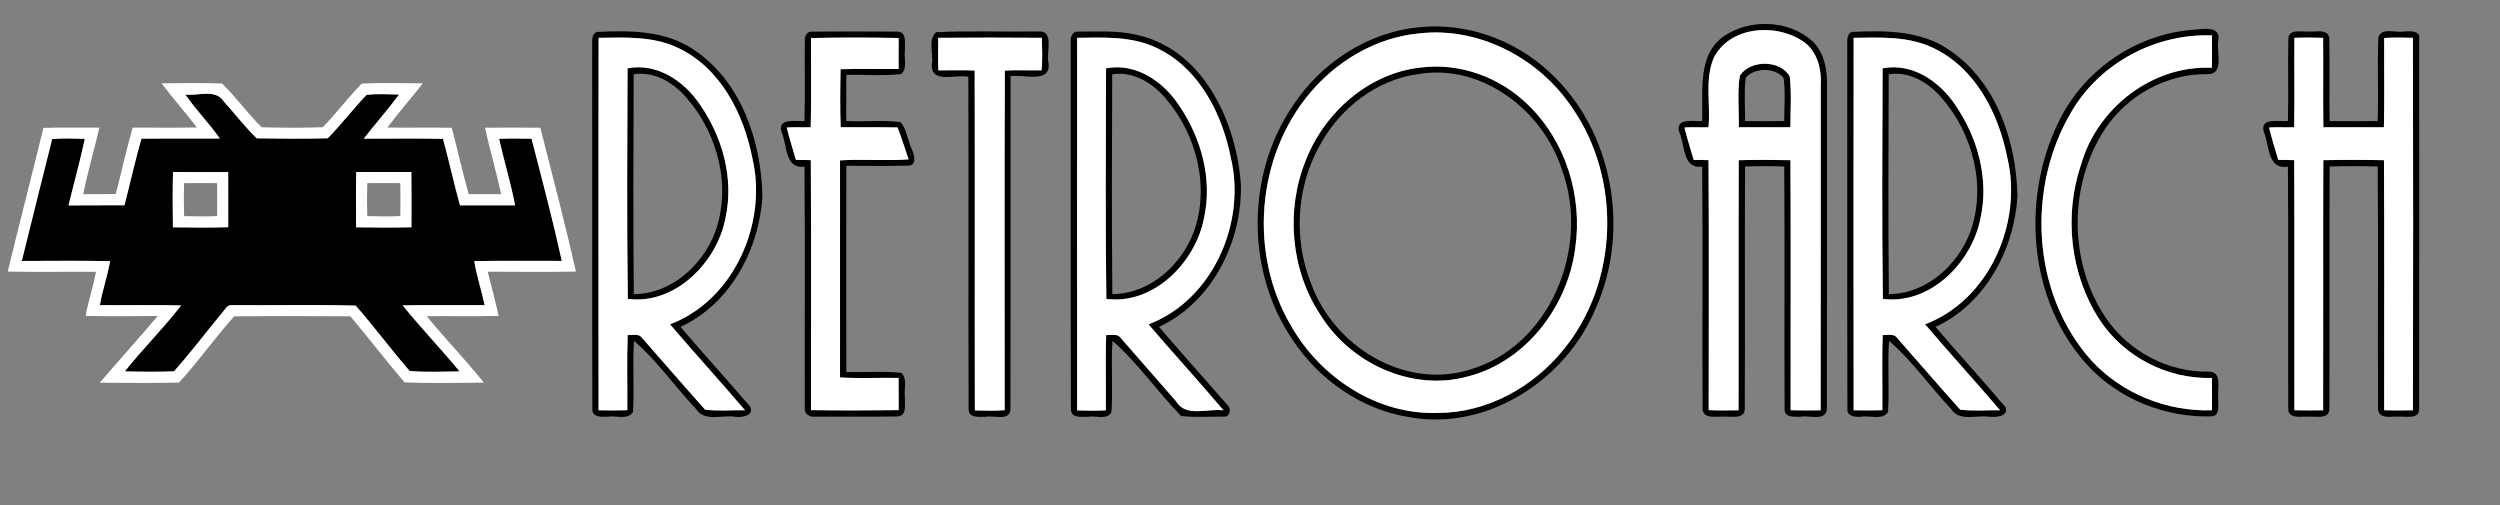 <?xml version="1.0" encoding="UTF-8" ?>
<!DOCTYPE svg PUBLIC "-//W3C//DTD SVG 1.1//EN" "http://www.w3.org/Graphics/SVG/1.1/DTD/svg11.dtd">
<svg width="1980pt" height="400pt" viewBox="0 0 1980 400" version="1.1" xmlns="http://www.w3.org/2000/svg">
<rect x="0" y="0" width="1980" height="400" fill="#808080" stroke="none"/>
<g id="#000000ff">
<path fill="#000000" opacity="1.00" d=" M 1366.71 27.73 C 1387.32 14.69 1417.06 16.06 1435.41 32.59 C 1444.43 41.09 1447.03 54.07 1447.01 66.00 C 1446.93 152.01 1447.11 238.04 1446.92 324.05 C 1445.83 333.99 1432.66 328.67 1426.01 330.04 C 1421.60 329.99 1413.94 330.98 1413.41 324.81 C 1413.04 260.51 1413.67 196.16 1413.10 131.86 C 1402.77 131.51 1392.40 131.47 1382.07 131.87 C 1381.74 195.90 1382.17 259.94 1381.86 323.97 C 1381.50 332.56 1370.64 329.48 1365.00 330.01 C 1359.48 329.57 1350.11 332.19 1348.45 324.77 C 1348.09 260.51 1348.72 196.21 1348.14 131.95 C 1332.27 134.24 1334.58 114.07 1329.81 104.18 C 1326.95 93.08 1341.64 96.32 1348.12 95.89 C 1349.04 72.59 1343.56 42.53 1366.71 27.73 M 1357.16 46.16 C 1349.97 63.44 1354.95 82.69 1353.10 100.81 C 1346.75 101.00 1340.41 100.58 1334.08 101.00 C 1336.21 109.62 1338.94 118.09 1341.39 126.63 C 1345.30 126.67 1349.23 126.67 1353.16 126.84 C 1353.57 192.82 1353.29 258.82 1353.29 324.81 C 1361.16 325.18 1369.04 325.03 1376.92 324.93 C 1377.10 258.91 1376.82 192.88 1377.06 126.87 C 1390.71 126.54 1404.40 126.55 1418.06 126.86 C 1418.40 192.86 1418.11 258.88 1418.20 324.88 C 1426.10 325.12 1434.02 325.04 1441.94 324.94 C 1442.09 239.30 1441.94 153.65 1442.02 68.01 C 1442.89 54.65 1439.13 39.42 1426.93 32.08 C 1405.28 18.12 1369.43 21.14 1357.16 46.16 Z" />
<path fill="#000000" opacity="1.00" d=" M 1125.42 21.46 C 1162.17 17.97 1199.48 31.63 1226.50 56.51 C 1277.39 102.52 1291.60 181.87 1263.92 243.97 C 1240.41 300.91 1177.91 341.78 1115.69 330.31 C 1078.17 324.27 1044.57 300.71 1023.80 269.21 C 986.80 215.09 986.95 138.76 1023.45 84.43 C 1045.87 49.82 1083.93 24.81 1125.42 21.46 M 1123.42 26.53 C 1089.71 29.83 1058.62 48.31 1037.13 74.10 C 994.84 124.62 989.03 201.79 1022.71 258.30 C 1045.94 299.19 1091.09 328.89 1139.00 326.99 C 1177.52 327.02 1214.18 306.68 1238.11 277.10 C 1281.91 223.91 1284.47 142.09 1245.35 85.63 C 1219.10 46.11 1171.20 20.81 1123.42 26.53 Z" />
<path fill="#000000" opacity="1.00" d=" M 1738.43 23.50 C 1745.52 22.78 1758.86 20.57 1756.89 31.94 C 1755.15 40.65 1762.27 59.16 1748.07 58.72 C 1716.16 58.32 1685.33 75.29 1667.53 101.56 C 1637.95 146.07 1638.11 208.48 1668.38 252.61 C 1686.42 278.55 1717.30 294.90 1749.01 294.32 C 1760.67 293.96 1755.91 308.74 1756.86 315.99 C 1756.60 320.67 1758.56 328.98 1751.85 329.75 C 1715.41 330.95 1678.38 316.41 1653.52 289.48 C 1606.62 238.52 1600.47 158.17 1630.19 97.05 C 1649.89 55.47 1692.42 26.28 1738.43 23.50 M 1640.94 87.94 C 1604.78 148.07 1608.85 232.63 1656.44 285.55 C 1680.53 311.80 1716.38 326.12 1751.88 324.93 C 1751.90 316.40 1752.04 307.86 1751.78 299.33 C 1716.69 300.44 1682.03 282.60 1662.85 253.18 C 1639.50 217.30 1634.48 170.62 1648.22 130.22 C 1661.06 85.49 1704.66 51.50 1751.77 53.67 C 1752.04 45.14 1751.90 36.60 1751.88 28.07 C 1707.68 26.33 1663.43 49.66 1640.94 87.94 Z" />
<path fill="#000000" opacity="1.00" d=" M 469.02 32.93 C 468.96 29.96 469.66 25.86 473.19 25.27 C 499.10 24.04 527.34 24.10 549.58 39.45 C 587.10 64.46 602.83 111.83 603.84 155.10 C 601.43 197.39 578.51 240.72 538.91 258.88 C 557.05 280.09 575.83 300.79 594.04 321.94 C 597.81 329.35 587.05 330.95 581.99 330.04 C 571.75 328.49 557.92 334.35 551.19 323.82 C 534.59 306.24 520.20 285.47 502.13 269.97 C 500.80 288.71 502.54 307.64 501.29 326.36 C 497.06 332.90 487.49 328.90 480.99 330.04 C 476.44 330.28 468.83 330.46 469.14 323.97 C 468.89 226.97 469.13 129.94 469.02 32.93 M 474.09 29.97 C 473.98 128.29 474.00 226.61 474.08 324.93 C 481.65 325.06 489.23 325.12 496.81 324.88 C 497.02 305.03 496.36 285.14 497.12 265.31 C 500.51 265.63 504.70 264.23 507.54 266.52 C 524.60 285.76 541.30 305.37 558.49 324.47 C 568.87 325.69 579.54 324.74 590.02 324.92 C 570.50 301.99 550.15 279.76 530.63 256.84 C 581.39 237.76 608.10 176.40 595.82 125.08 C 588.92 89.78 570.44 53.38 536.37 37.64 C 516.93 28.55 494.98 29.68 474.09 29.97 Z" />
<path fill="#000000" opacity="1.00" d=" M 637.38 32.10 C 637.24 28.83 639.05 24.62 642.96 25.04 C 665.64 24.88 688.35 24.88 711.04 25.04 C 718.49 25.39 716.41 34.98 716.66 40.00 C 715.80 46.03 718.99 54.39 713.60 58.70 C 699.29 60.23 684.72 58.93 670.30 59.31 C 670.15 71.48 670.30 83.66 670.22 95.83 C 684.54 96.66 699.13 94.77 713.28 96.76 C 718.41 102.75 718.90 111.56 722.30 118.63 C 723.94 122.59 726.39 130.51 719.91 131.15 C 703.40 131.68 686.84 131.26 670.31 131.31 C 670.21 185.77 670.21 240.23 670.31 294.69 C 684.73 294.99 699.29 293.80 713.62 295.25 C 718.99 299.54 715.80 307.97 716.65 314.00 C 716.28 319.34 718.87 329.16 710.97 329.81 C 688.97 330.24 666.93 329.90 644.92 329.99 C 641.33 330.33 637.25 327.85 637.36 323.93 C 637.20 259.94 637.67 195.93 637.14 131.95 C 621.26 134.23 623.59 114.06 618.82 104.18 C 615.95 93.08 630.65 96.33 637.12 95.89 C 637.72 74.64 637.15 53.36 637.38 32.10 M 642.31 30.13 C 642.21 53.68 642.68 77.27 642.09 100.81 C 635.75 101.00 629.41 100.57 623.09 101.00 C 625.22 109.62 627.95 118.09 630.38 126.63 C 634.31 126.67 638.23 126.67 642.16 126.84 C 642.56 192.82 642.28 258.82 642.30 324.81 C 665.43 325.14 688.59 325.11 711.72 324.82 C 711.66 316.32 711.71 307.82 711.68 299.32 C 696.22 299.06 680.72 299.83 665.30 298.96 C 665.35 241.65 665.35 184.34 665.30 127.03 C 683.35 125.87 701.58 127.56 719.60 126.22 C 716.76 117.78 714.05 109.28 710.87 100.96 C 695.85 100.60 680.83 100.97 665.81 100.82 C 665.25 85.51 665.43 70.14 665.72 54.81 C 681.03 54.38 696.35 54.74 711.67 54.67 C 711.72 46.48 711.67 38.29 711.71 30.11 C 688.59 29.66 665.42 29.61 642.31 30.13 Z" />
<path fill="#000000" opacity="1.00" d=" M 741.41 25.48 C 768.20 24.21 795.19 25.35 822.06 24.91 C 835.27 23.74 828.69 41.12 830.29 49.00 C 833.29 66.87 810.66 58.56 800.35 60.34 C 800.31 148.24 800.45 236.15 800.28 324.04 C 799.85 333.79 787.26 328.89 781.01 330.07 C 775.97 330.09 767.04 331.47 767.14 323.98 C 766.83 236.29 767.25 148.57 766.93 60.87 C 757.47 58.43 737.20 66.91 738.00 51.06 C 739.52 42.87 734.60 31.57 741.41 25.48 M 743.09 29.97 C 743.01 38.55 742.86 47.14 743.19 55.71 C 752.77 55.82 762.37 55.38 771.94 55.87 C 772.19 145.58 771.89 235.31 772.09 325.03 C 779.95 325.22 787.84 325.46 795.69 324.86 C 795.68 235.20 795.41 145.52 795.82 55.86 C 805.53 55.39 815.26 55.83 824.97 55.70 C 825.69 47.16 825.37 38.53 825.14 29.96 C 797.79 29.74 770.43 29.72 743.09 29.97 Z" />
<path fill="#000000" opacity="1.00" d=" M 848.02 32.93 C 847.63 29.24 849.57 24.63 853.96 25.04 C 868.89 25.01 884.03 24.11 898.74 27.27 C 952.62 38.08 979.15 95.93 982.78 145.99 C 983.92 191.31 960.16 239.31 917.92 258.89 C 935.94 279.87 954.41 300.50 972.61 321.32 C 975.46 324.31 973.75 330.56 969.05 329.95 C 957.88 329.85 946.56 330.74 935.48 329.47 C 916.74 310.40 901.03 287.28 881.12 269.97 C 879.79 288.70 881.55 307.63 880.28 326.35 C 876.95 332.93 867.87 329.00 862.01 330.07 C 856.98 330.08 848.03 331.48 848.14 323.98 C 847.89 226.97 848.13 129.95 848.02 32.93 M 853.09 29.97 C 852.99 128.32 852.99 226.68 853.09 325.03 C 860.65 325.27 868.23 325.35 875.79 324.97 C 876.04 305.09 875.35 285.18 876.12 265.32 C 879.88 265.66 884.88 263.90 887.50 267.50 C 902.03 284.28 916.72 300.92 931.33 317.64 C 939.02 330.98 956.50 323.22 969.02 325.00 C 949.59 301.98 929.14 279.80 909.62 256.85 C 960.39 237.76 987.10 176.40 974.82 125.08 C 967.93 89.78 949.43 53.38 915.37 37.64 C 895.93 28.55 873.98 29.68 853.09 29.97 Z" />
<path fill="#000000" opacity="1.00" d=" M 1463.02 32.93 C 1462.95 29.96 1463.65 25.86 1467.19 25.27 C 1493.09 24.05 1521.34 24.09 1543.58 39.45 C 1581.10 64.46 1596.83 111.83 1597.85 155.09 C 1595.44 197.40 1572.49 240.70 1532.92 258.89 C 1551.16 280.33 1570.29 301.08 1588.43 322.58 C 1590.87 330.42 1580.04 330.50 1574.99 330.03 C 1565.04 328.63 1551.65 334.14 1545.19 323.82 C 1528.58 306.24 1514.20 285.47 1496.12 269.96 C 1494.80 288.71 1496.54 307.64 1495.29 326.36 C 1490.76 333.04 1480.79 328.81 1473.98 330.05 C 1469.62 330.39 1462.75 329.96 1463.14 323.97 C 1462.90 226.96 1463.13 129.94 1463.02 32.93 M 1468.09 29.97 C 1467.98 128.29 1468.00 226.61 1468.08 324.92 C 1475.65 325.06 1483.23 325.11 1490.80 324.88 C 1491.03 305.03 1490.35 285.15 1491.12 265.32 C 1494.51 265.64 1498.70 264.22 1501.54 266.52 C 1518.60 285.77 1535.31 305.37 1552.50 324.47 C 1562.87 325.69 1573.54 324.75 1584.03 324.91 C 1564.50 302.00 1544.16 279.76 1524.63 256.85 C 1575.39 237.76 1602.10 176.40 1589.82 125.08 C 1582.93 89.77 1564.43 53.38 1530.36 37.64 C 1510.93 28.55 1488.98 29.68 1468.09 29.97 Z" />
<path fill="#000000" opacity="1.00" d=" M 1812.38 30.18 C 1813.31 22.61 1822.77 25.44 1828.00 24.94 C 1833.49 25.65 1843.54 22.25 1844.76 30.14 C 1845.34 52.03 1844.63 73.98 1845.08 95.89 C 1857.75 95.99 1870.42 96.01 1883.10 95.88 C 1883.88 73.80 1882.75 51.63 1883.64 29.56 C 1886.34 21.30 1897.52 26.31 1903.99 24.92 C 1908.58 24.80 1916.93 23.84 1916.02 30.92 C 1916.04 128.62 1916.14 226.34 1915.97 324.04 C 1915.95 331.97 1906.19 329.77 1901.00 330.02 C 1895.30 329.29 1885.01 332.67 1883.44 324.80 C 1883.06 260.50 1883.68 196.16 1883.14 131.86 C 1870.45 131.51 1857.74 131.48 1845.07 131.87 C 1844.74 195.90 1845.17 259.95 1844.86 323.97 C 1844.51 332.57 1833.64 329.47 1828.01 330.02 C 1822.65 329.70 1812.43 332.05 1812.29 323.95 C 1812.03 259.95 1812.55 195.93 1812.03 131.94 C 1795.53 134.86 1797.48 114.50 1792.81 104.18 C 1790.01 92.67 1805.38 96.54 1812.04 95.90 C 1812.62 74.00 1811.89 52.07 1812.38 30.18 M 1817.17 30.01 C 1816.98 53.61 1817.43 77.22 1816.96 100.81 C 1810.33 101.01 1803.69 100.56 1797.08 101.00 C 1799.17 109.63 1801.92 118.10 1804.38 126.63 C 1808.59 126.71 1812.80 126.62 1817.02 126.85 C 1817.33 192.86 1817.04 258.88 1817.16 324.89 C 1824.74 325.10 1832.33 325.06 1839.92 324.93 C 1840.11 258.91 1839.81 192.89 1840.06 126.87 C 1856.07 126.54 1872.11 126.55 1888.12 126.87 C 1888.52 192.85 1888.22 258.85 1888.27 324.84 C 1895.84 325.15 1903.44 325.04 1911.04 324.93 C 1911.26 226.62 1911.26 128.28 1911.04 29.97 C 1903.45 29.76 1895.85 29.60 1888.28 30.08 C 1888.14 53.66 1888.63 77.25 1888.05 100.81 C 1872.07 100.85 1856.08 100.83 1840.10 100.82 C 1839.74 77.21 1840.16 53.59 1839.91 29.97 C 1832.33 29.72 1824.74 29.67 1817.17 30.01 Z" />
<path fill="#000000" opacity="1.00" d=" M 1377.96 59.91 C 1385.98 47.25 1410.13 47.21 1417.47 60.56 C 1419.01 73.84 1418.02 87.43 1417.99 100.81 C 1404.36 100.85 1390.73 100.84 1377.10 100.82 C 1377.39 87.22 1375.80 73.32 1377.96 59.91 M 1382.60 61.57 C 1381.17 72.88 1382.20 84.48 1382.08 95.89 C 1392.40 96.00 1402.74 96.00 1413.08 95.89 C 1413.14 84.48 1414.18 72.81 1412.55 61.55 C 1405.53 53.31 1389.60 53.39 1382.60 61.57 Z" />
<path fill="#000000" opacity="1.00" d=" M 1125.39 53.45 C 1156.24 49.52 1188.03 61.23 1210.09 82.89 C 1240.17 111.75 1253.61 155.67 1247.59 196.62 C 1241.61 242.59 1208.83 286.08 1163.02 298.05 C 1118.23 310.63 1069.02 287.66 1045.30 248.70 C 1022.14 213.19 1018.25 166.31 1034.10 127.13 C 1048.92 89.04 1083.98 57.85 1125.39 53.45 M 1124.38 58.47 C 1090.14 62.75 1060.15 86.36 1044.47 116.60 C 1026.45 149.52 1024.59 190.64 1038.65 225.32 C 1056.59 273.91 1111.54 308.37 1163.02 293.07 C 1227.84 274.87 1259.59 195.80 1237.19 134.84 C 1222.41 88.07 1174.73 50.71 1124.38 58.47 Z" />
<path fill="#000000" opacity="1.00" d=" M 497.00 54.11 C 520.54 49.52 542.22 64.46 554.70 83.28 C 572.34 108.97 581.44 141.69 574.61 172.58 C 568.00 207.73 534.68 241.65 497.21 236.72 C 496.39 175.89 496.80 114.96 497.00 54.11 M 501.87 58.87 C 501.63 116.87 501.42 174.92 501.97 232.92 C 531.05 232.94 556.24 210.49 566.26 184.20 C 579.51 148.24 568.74 106.37 544.13 77.89 C 533.91 65.72 518.28 56.14 501.87 58.87 Z" />
<path fill="#000000" opacity="1.00" d=" M 875.99 54.11 C 899.54 49.51 921.22 64.45 933.70 83.28 C 951.34 108.97 960.45 141.69 953.61 172.57 C 947.00 207.72 913.68 241.65 876.21 236.72 C 875.38 175.89 875.82 114.96 875.99 54.11 M 880.87 58.87 C 880.63 116.88 880.42 174.93 880.97 232.92 C 910.05 232.94 935.24 210.49 945.26 184.20 C 958.51 148.24 947.74 106.37 923.13 77.88 C 912.91 65.72 897.28 56.14 880.87 58.87 Z" />
<path fill="#000000" opacity="1.00" d=" M 1491.00 54.11 C 1514.54 49.52 1536.22 64.46 1548.70 83.29 C 1566.34 108.97 1575.44 141.69 1568.61 172.58 C 1562.00 207.73 1528.67 241.65 1491.21 236.72 C 1490.39 175.89 1490.80 114.96 1491.00 54.11 M 1495.86 58.87 C 1495.63 116.88 1495.42 174.93 1495.97 232.92 C 1525.05 232.95 1550.24 210.49 1560.27 184.19 C 1573.51 148.24 1562.74 106.37 1538.13 77.89 C 1527.91 65.72 1512.28 56.13 1495.86 58.87 Z" />
<path fill="#000000" opacity="1.00" d=" M 146.79 74.88 C 156.92 76.14 170.97 70.07 177.41 80.56 C 186.15 90.12 194.06 100.64 203.38 109.56 C 222.07 109.86 240.87 109.96 259.56 109.51 C 270.34 98.58 279.66 86.16 290.35 75.14 C 298.82 74.10 307.52 74.74 316.07 74.87 C 307.22 86.87 297.24 98.02 288.12 109.82 C 309.03 109.82 329.97 109.51 350.87 109.96 C 355.64 127.43 359.45 145.16 364.31 162.60 C 378.85 162.64 393.40 162.58 407.94 162.63 C 404.57 144.89 399.23 127.54 395.24 109.91 C 403.82 109.62 412.41 109.71 420.98 109.83 C 429.31 141.99 437.82 174.22 444.96 206.64 C 421.85 206.71 398.72 206.36 375.61 206.80 C 377.51 218.59 381.39 229.96 383.84 241.64 C 362.19 241.85 340.53 241.37 318.90 241.87 C 333.42 259.72 349.37 276.41 364.01 294.17 C 350.84 294.23 337.43 295.02 324.40 293.80 C 309.78 276.92 296.44 258.83 281.70 242.05 C 249.18 241.14 216.52 241.94 183.94 241.65 C 179.66 241.16 177.88 245.82 175.39 248.42 C 162.79 263.57 150.89 279.41 137.82 294.10 C 124.86 294.61 111.82 294.45 98.85 294.15 C 113.04 276.21 129.53 260.03 143.42 241.89 C 121.98 241.36 100.52 241.82 79.08 241.68 C 81.09 229.92 85.13 218.59 87.19 206.84 C 63.89 206.34 40.56 206.66 17.25 206.69 C 25.10 174.47 33.30 142.32 41.31 110.13 C 49.90 109.37 58.58 109.72 67.20 109.95 C 63.43 127.64 58.52 145.09 54.27 162.68 C 69.03 162.49 83.80 162.70 98.57 162.58 C 103.11 145.02 106.99 127.25 112.01 109.83 C 132.70 109.60 153.40 109.88 174.09 109.71 C 165.70 97.59 155.13 87.05 146.79 74.88 M 137.04 136.24 C 136.60 150.82 136.77 165.44 136.96 180.03 C 151.55 180.21 166.17 180.37 180.76 179.94 C 180.72 165.38 180.79 150.83 180.72 136.28 C 166.16 136.19 151.60 136.27 137.04 136.24 M 282.13 136.22 C 281.82 150.82 281.94 165.43 282.06 180.03 C 296.65 180.24 311.26 180.30 325.85 179.99 C 325.88 165.41 325.99 150.83 325.79 136.25 C 311.24 136.21 296.68 136.27 282.13 136.22 Z" />
</g>
<g id="#ffffffff">
<path fill="#ffffff" opacity="1.00" d=" M 1357.16 46.16 C 1369.43 21.14 1405.28 18.12 1426.93 32.08 C 1439.13 39.42 1442.89 54.65 1442.02 68.01 C 1441.94 153.65 1442.09 239.30 1441.94 324.94 C 1434.02 325.04 1426.10 325.12 1418.20 324.88 C 1418.11 258.88 1418.40 192.86 1418.06 126.86 C 1404.40 126.55 1390.71 126.54 1377.06 126.87 C 1376.82 192.88 1377.10 258.91 1376.92 324.93 C 1369.04 325.03 1361.16 325.18 1353.29 324.81 C 1353.29 258.82 1353.57 192.82 1353.16 126.84 C 1349.23 126.67 1345.30 126.67 1341.39 126.63 C 1338.94 118.09 1336.21 109.62 1334.08 101.00 C 1340.41 100.58 1346.75 101.00 1353.10 100.81 C 1354.95 82.69 1349.97 63.44 1357.16 46.16 M 1377.96 59.91 C 1375.80 73.32 1377.39 87.22 1377.10 100.82 C 1390.73 100.84 1404.36 100.85 1417.99 100.81 C 1418.02 87.43 1419.01 73.84 1417.47 60.56 C 1410.13 47.21 1385.98 47.25 1377.96 59.91 Z" />
<path fill="#ffffff" opacity="1.00" d=" M 1123.42 26.53 C 1171.20 20.81 1219.10 46.11 1245.35 85.63 C 1284.47 142.09 1281.91 223.91 1238.11 277.10 C 1214.18 306.68 1177.52 327.02 1139.00 326.99 C 1091.09 328.89 1045.94 299.19 1022.71 258.30 C 989.03 201.79 994.84 124.62 1037.13 74.10 C 1058.62 48.31 1089.71 29.83 1123.42 26.53 M 1125.39 53.45 C 1083.98 57.85 1048.92 89.04 1034.10 127.13 C 1018.25 166.31 1022.14 213.19 1045.30 248.70 C 1069.02 287.66 1118.23 310.63 1163.02 298.05 C 1208.83 286.08 1241.61 242.59 1247.59 196.62 C 1253.61 155.67 1240.17 111.75 1210.09 82.89 C 1188.03 61.23 1156.24 49.52 1125.39 53.45 Z" />
<path fill="#ffffff" opacity="1.00" d=" M 1640.94 87.94 C 1663.43 49.66 1707.68 26.33 1751.88 28.07 C 1751.90 36.60 1752.04 45.14 1751.77 53.67 C 1704.66 51.50 1661.06 85.49 1648.22 130.22 C 1634.48 170.62 1639.50 217.30 1662.85 253.18 C 1682.03 282.60 1716.69 300.44 1751.78 299.33 C 1752.04 307.86 1751.90 316.40 1751.88 324.93 C 1716.38 326.12 1680.53 311.80 1656.44 285.55 C 1608.85 232.63 1604.78 148.07 1640.94 87.94 Z" />
<path fill="#ffffff" opacity="1.00" d=" M 474.09 29.97 C 494.98 29.68 516.93 28.55 536.37 37.64 C 570.44 53.38 588.92 89.78 595.82 125.08 C 608.10 176.40 581.39 237.76 530.63 256.84 C 550.15 279.76 570.50 301.99 590.02 324.92 C 579.54 324.74 568.87 325.69 558.49 324.47 C 541.30 305.37 524.60 285.76 507.54 266.52 C 504.70 264.23 500.51 265.63 497.12 265.31 C 496.36 285.14 497.02 305.03 496.81 324.88 C 489.23 325.12 481.65 325.06 474.08 324.93 C 474.00 226.61 473.98 128.29 474.09 29.97 M 497.00 54.11 C 496.80 114.96 496.39 175.89 497.21 236.72 C 534.68 241.65 568.00 207.73 574.61 172.58 C 581.44 141.69 572.34 108.97 554.70 83.28 C 542.22 64.46 520.54 49.52 497.00 54.11 Z" />
<path fill="#ffffff" opacity="1.00" d=" M 642.31 30.13 C 665.42 29.61 688.59 29.66 711.71 30.11 C 711.67 38.29 711.72 46.48 711.67 54.67 C 696.35 54.74 681.03 54.38 665.72 54.81 C 665.43 70.14 665.25 85.51 665.81 100.82 C 680.83 100.97 695.85 100.60 710.87 100.96 C 714.05 109.28 716.76 117.78 719.60 126.22 C 701.58 127.56 683.35 125.87 665.30 127.03 C 665.35 184.34 665.35 241.65 665.30 298.96 C 680.72 299.83 696.22 299.06 711.68 299.32 C 711.71 307.82 711.66 316.32 711.72 324.82 C 688.59 325.11 665.43 325.14 642.30 324.81 C 642.28 258.82 642.56 192.82 642.16 126.84 C 638.23 126.67 634.31 126.67 630.38 126.63 C 627.95 118.09 625.22 109.62 623.09 101.00 C 629.41 100.57 635.75 101.00 642.09 100.81 C 642.68 77.27 642.21 53.68 642.31 30.13 Z" />
<path fill="#ffffff" opacity="1.00" d=" M 743.09 29.97 C 770.43 29.72 797.79 29.74 825.14 29.96 C 825.37 38.53 825.69 47.16 824.97 55.70 C 815.26 55.83 805.53 55.39 795.82 55.86 C 795.41 145.52 795.68 235.20 795.69 324.86 C 787.84 325.46 779.95 325.22 772.09 325.03 C 771.89 235.31 772.19 145.58 771.94 55.87 C 762.37 55.38 752.77 55.82 743.19 55.71 C 742.86 47.14 743.01 38.55 743.09 29.97 Z" />
<path fill="#ffffff" opacity="1.00" d=" M 853.09 29.97 C 873.98 29.68 895.93 28.55 915.37 37.64 C 949.43 53.38 967.93 89.78 974.82 125.08 C 987.10 176.40 960.39 237.76 909.62 256.85 C 929.14 279.80 949.59 301.98 969.02 325.00 C 956.50 323.22 939.02 330.98 931.33 317.64 C 916.72 300.92 902.03 284.28 887.50 267.50 C 884.88 263.90 879.88 265.66 876.12 265.32 C 875.35 285.18 876.04 305.09 875.79 324.97 C 868.23 325.35 860.65 325.27 853.09 325.03 C 852.99 226.68 852.99 128.32 853.09 29.97 M 875.99 54.11 C 875.82 114.96 875.38 175.89 876.21 236.72 C 913.68 241.65 947.00 207.72 953.61 172.57 C 960.45 141.69 951.34 108.97 933.70 83.28 C 921.22 64.45 899.54 49.51 875.99 54.11 Z" />
<path fill="#ffffff" opacity="1.00" d=" M 1468.09 29.97 C 1488.98 29.68 1510.93 28.55 1530.36 37.64 C 1564.43 53.38 1582.93 89.77 1589.82 125.08 C 1602.10 176.40 1575.39 237.76 1524.63 256.85 C 1544.16 279.76 1564.50 302.00 1584.03 324.91 C 1573.54 324.75 1562.87 325.69 1552.50 324.47 C 1535.31 305.37 1518.60 285.77 1501.54 266.52 C 1498.70 264.22 1494.51 265.64 1491.12 265.32 C 1490.35 285.15 1491.03 305.03 1490.80 324.88 C 1483.23 325.11 1475.65 325.06 1468.08 324.92 C 1468.00 226.61 1467.98 128.29 1468.09 29.97 M 1491.00 54.11 C 1490.80 114.96 1490.39 175.89 1491.21 236.72 C 1528.67 241.65 1562.00 207.73 1568.61 172.58 C 1575.44 141.69 1566.34 108.97 1548.70 83.29 C 1536.22 64.46 1514.54 49.52 1491.00 54.11 Z" />
<path fill="#ffffff" opacity="1.00" d=" M 1817.17 30.01 C 1824.74 29.67 1832.33 29.72 1839.91 29.97 C 1840.16 53.59 1839.74 77.21 1840.10 100.82 C 1856.08 100.83 1872.07 100.85 1888.05 100.81 C 1888.63 77.25 1888.14 53.66 1888.28 30.08 C 1895.85 29.60 1903.45 29.76 1911.04 29.97 C 1911.26 128.28 1911.26 226.62 1911.04 324.93 C 1903.44 325.04 1895.84 325.15 1888.27 324.84 C 1888.22 258.85 1888.52 192.85 1888.12 126.87 C 1872.11 126.55 1856.07 126.54 1840.06 126.87 C 1839.81 192.89 1840.11 258.91 1839.92 324.93 C 1832.33 325.06 1824.74 325.10 1817.16 324.89 C 1817.04 258.88 1817.33 192.86 1817.02 126.85 C 1812.80 126.62 1808.59 126.71 1804.38 126.63 C 1801.92 118.10 1799.17 109.63 1797.08 101.00 C 1803.69 100.56 1810.33 101.01 1816.96 100.81 C 1817.43 77.22 1816.98 53.61 1817.17 30.01 Z" />
<path fill="#ffffff" opacity="1.00" d=" M 127.97 65.98 C 143.90 65.84 159.89 65.57 175.80 66.10 C 186.98 76.90 196.14 89.90 207.23 100.81 C 223.33 101.23 239.57 101.33 255.66 100.76 C 266.31 89.67 275.77 77.39 286.40 66.27 C 302.49 65.33 318.76 65.97 334.91 65.98 C 325.71 77.75 315.80 88.98 306.87 100.96 C 323.84 101.34 340.82 100.80 357.79 101.21 C 362.42 118.68 366.30 136.35 371.17 153.74 C 379.75 153.80 388.33 153.80 396.91 153.73 C 393.04 136.10 388.04 118.73 384.07 101.12 C 398.69 101.05 413.30 101.02 427.92 101.13 C 437.54 139.04 447.59 176.93 456.10 215.07 C 432.85 215.54 409.58 215.28 386.32 215.18 C 389.13 226.86 392.37 238.45 394.93 250.19 C 375.97 250.73 356.98 250.23 338.00 250.42 C 352.56 268.36 368.81 284.97 383.22 303.04 C 362.29 303.19 341.23 303.71 320.37 302.80 C 305.76 285.67 291.99 267.78 277.52 250.50 C 246.85 250.39 216.14 250.26 185.48 250.56 C 170.27 267.40 157.09 286.26 141.82 303.00 C 120.93 303.45 99.96 303.30 79.05 303.07 C 94.16 285.32 109.91 268.12 124.90 250.27 C 105.87 250.41 86.82 250.65 67.80 250.18 C 69.94 238.42 73.88 227.06 75.98 215.30 C 52.70 215.13 29.40 215.59 6.13 215.09 C 15.31 177.10 25.14 139.27 34.39 101.30 C 49.15 100.79 63.95 101.20 78.73 101.09 C 74.60 118.67 69.49 136.04 65.93 153.73 C 74.51 153.77 83.09 153.90 91.67 153.65 C 96.27 136.16 100.08 118.44 105.09 101.08 C 122.05 100.98 139.01 101.25 155.97 100.97 C 146.89 89.11 136.93 77.93 127.97 65.98 M 146.79 74.88 C 155.13 87.05 165.70 97.59 174.09 109.71 C 153.40 109.88 132.70 109.60 112.01 109.83 C 106.99 127.25 103.11 145.02 98.57 162.58 C 83.80 162.70 69.03 162.49 54.27 162.68 C 58.52 145.09 63.43 127.64 67.20 109.95 C 58.58 109.72 49.90 109.37 41.31 110.13 C 33.30 142.32 25.10 174.47 17.25 206.69 C 40.56 206.66 63.89 206.34 87.19 206.84 C 85.13 218.59 81.09 229.92 79.08 241.68 C 100.52 241.82 121.98 241.36 143.42 241.89 C 129.53 260.03 113.04 276.21 98.85 294.15 C 111.82 294.45 124.86 294.61 137.82 294.10 C 150.89 279.41 162.79 263.57 175.39 248.42 C 177.88 245.82 179.66 241.16 183.94 241.65 C 216.52 241.94 249.18 241.14 281.70 242.05 C 296.44 258.83 309.78 276.92 324.40 293.80 C 337.43 295.02 350.84 294.23 364.01 294.17 C 349.37 276.41 333.42 259.72 318.90 241.87 C 340.53 241.37 362.19 241.85 383.84 241.64 C 381.39 229.96 377.51 218.59 375.61 206.80 C 398.72 206.36 421.85 206.71 444.96 206.64 C 437.82 174.22 429.31 141.99 420.98 109.83 C 412.41 109.71 403.82 109.62 395.24 109.91 C 399.23 127.54 404.57 144.89 407.94 162.63 C 393.40 162.58 378.85 162.64 364.31 162.60 C 359.45 145.16 355.64 127.43 350.87 109.96 C 329.97 109.51 309.03 109.82 288.12 109.82 C 297.24 98.02 307.22 86.87 316.07 74.87 C 307.52 74.74 298.82 74.10 290.35 75.14 C 279.66 86.16 270.34 98.58 259.56 109.51 C 240.87 109.96 222.07 109.86 203.38 109.56 C 194.06 100.64 186.15 90.12 177.41 80.56 C 170.97 70.07 156.92 76.14 146.79 74.88 Z" />
<path fill="#ffffff" opacity="1.00" d=" M 137.04 136.24 C 151.60 136.27 166.16 136.19 180.72 136.28 C 180.79 150.83 180.72 165.38 180.76 179.94 C 166.17 180.37 151.55 180.21 136.96 180.03 C 136.77 165.44 136.60 150.82 137.04 136.24 M 145.83 145.06 C 145.51 153.75 145.52 162.47 145.83 171.16 C 154.53 171.46 163.24 171.47 171.94 171.15 C 172.07 162.46 172.06 153.75 171.94 145.06 C 163.24 144.95 154.53 144.94 145.83 145.06 Z" />
<path fill="#ffffff" opacity="1.00" d=" M 282.13 136.22 C 296.68 136.27 311.24 136.21 325.79 136.25 C 325.99 150.83 325.88 165.41 325.85 179.99 C 311.26 180.30 296.65 180.24 282.06 180.03 C 281.94 165.43 281.82 150.82 282.13 136.22 M 290.88 145.07 C 290.58 153.75 290.59 162.46 290.88 171.15 C 299.59 171.46 308.32 171.47 317.03 171.15 C 317.23 162.46 317.23 153.76 317.02 145.07 C 308.31 144.93 299.59 144.94 290.88 145.07 Z" />
</g>
</svg>
